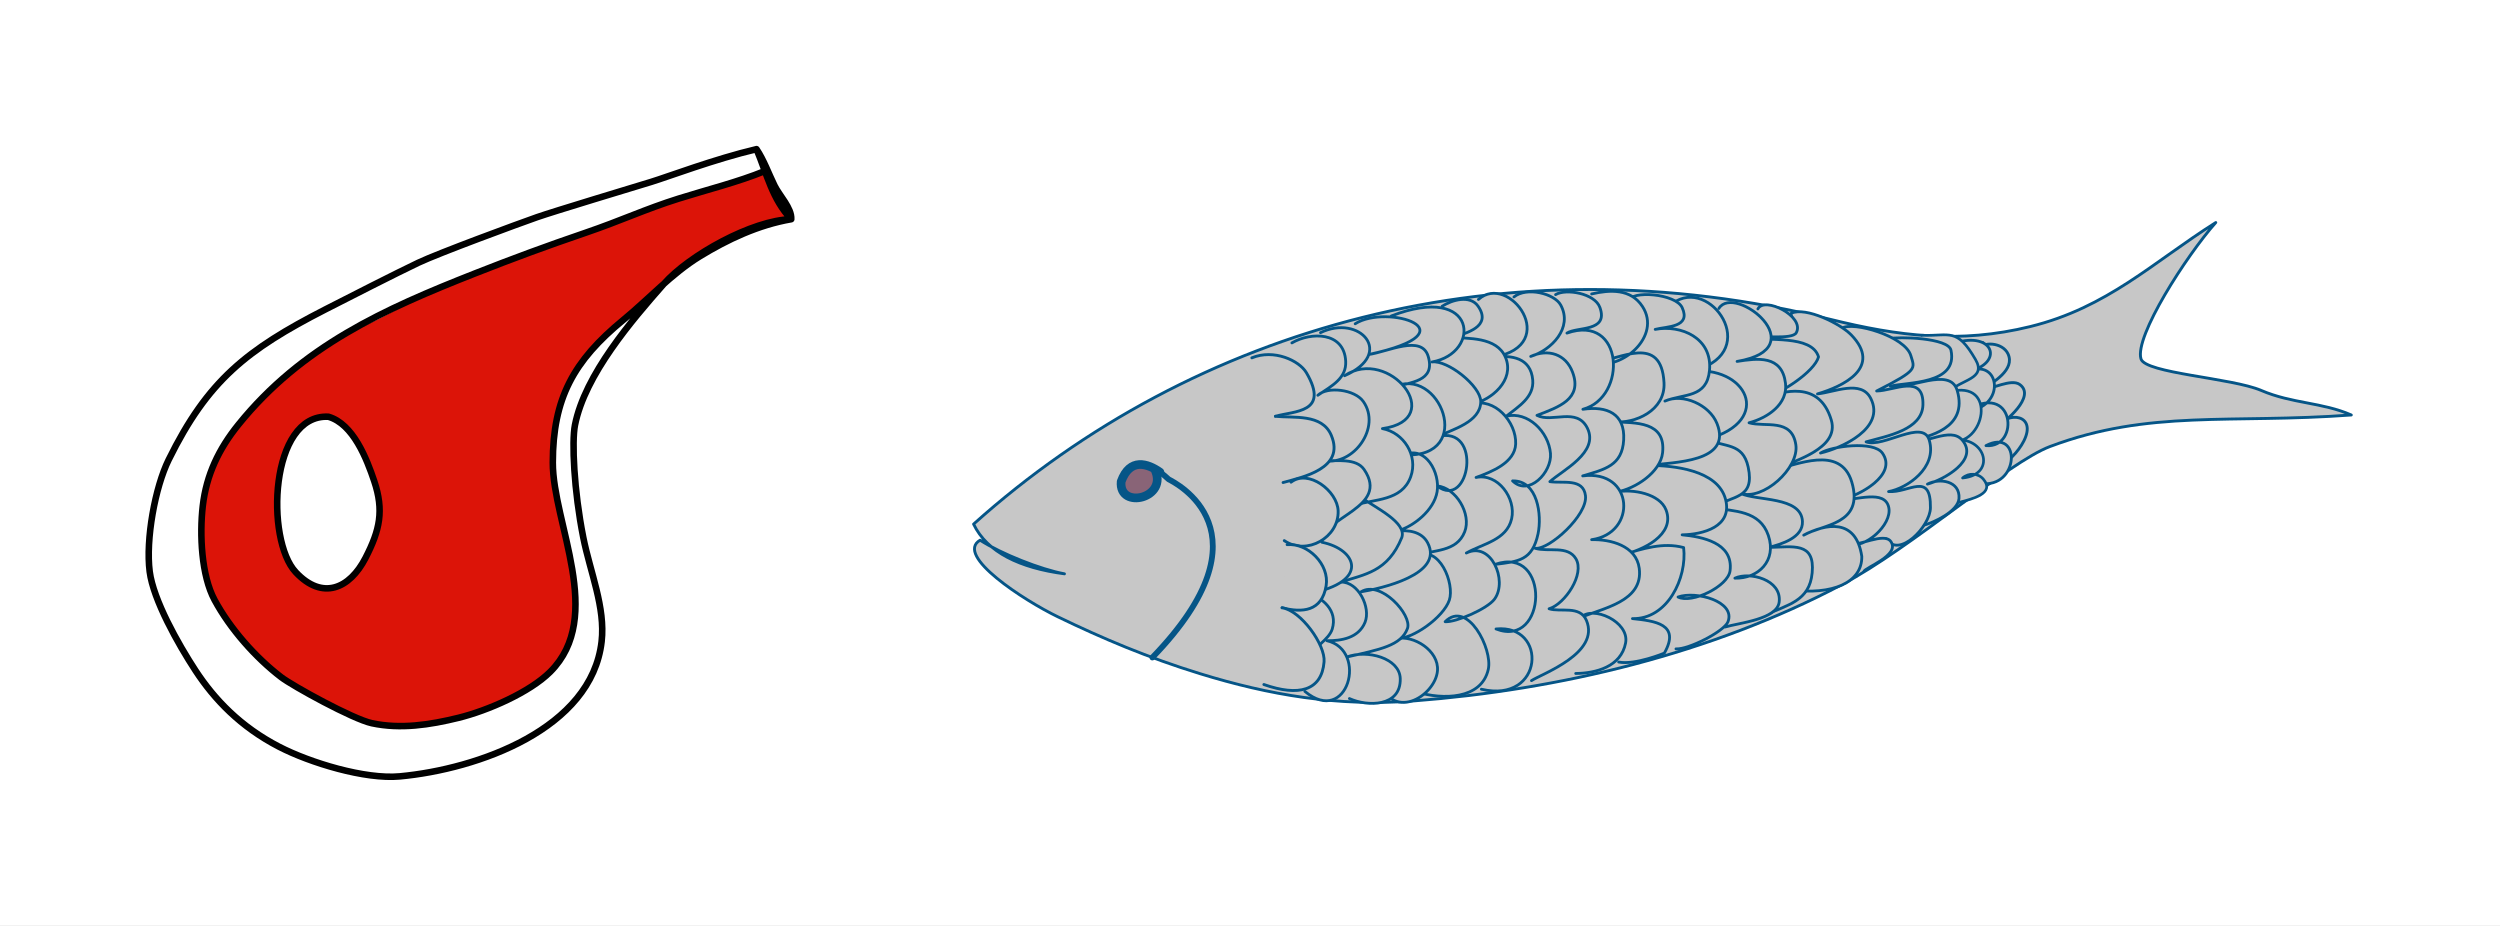 <?xml version="1.0" encoding="iso-8859-1"?>
<!-- Generator: Adobe Illustrator 13.0.0, SVG Export Plug-In . SVG Version: 6.00 Build 14948)  -->
<!DOCTYPE svg PUBLIC "-//W3C//DTD SVG 1.1//EN" "http://www.w3.org/Graphics/SVG/1.1/DTD/svg11.dtd">
<svg version="1.1" xmlns="http://www.w3.org/2000/svg" xmlns:xlink="http://www.w3.org/1999/xlink" x="0px" y="0px" width="540px"
	 height="200px" viewBox="0 0 540 200" style="enable-background:new 0 0 540 200;" xml:space="preserve">
<rect x="0" y="0" width="540" height="200" fill="#333333" stroke="none"/>
<g id="Layer_2">
	<g>
		<rect style="fill:none;" width="540" height="200"/>
		<rect style="fill:#FFFFFF;" width="540" height="200"/>
	</g>
</g>
<g id="Layer_5">
	<g>
		<path style="fill:#C7C7C7;stroke:#055587;stroke-width:0.626;stroke-linecap:round;stroke-linejoin:round;" d="M229.922,123.947
			c-9.623-1.27-16.716-4.657-19.63-10.74c47.683-42.771,114.973-61.622,185.03-44.238c14.664,3.642,27.963,5.328,43.223,1.566
			c16.68-4.109,26.488-13.886,40.061-22.467c-6.348,7.162-17.594,24.623-16.156,29.451c0.928,3.13,19.615,4.092,25.988,6.823
			c6.646,2.854,13.148,2.537,19.441,5.295c-26.102,1.936-43.6-1.258-65.08,6.812c-8.992,3.375-29.893,21.885-44.961,29.834
			c-28.252,14.898-60.896,22.7-92.541,25.123c-16.439,1.261-31.178-1.3-46.106-5.895c-11.195-3.444-21.017-7.589-30.745-12.304
			c-7.141-3.459-22.344-13.244-16.749-16.527C216.259,119.616,224.8,123.007,229.922,123.947"/>
		<path style="fill:#896477;stroke:#055587;stroke-width:1.877;stroke-linecap:round;stroke-linejoin:round;" d="M250.544,101.978
			c-2.685-1.887-6.488-3.15-8.372,2.037c-0.581,6.191,10.465,3.606,7.188-2.776"/>
		<path style="fill:none;stroke:#055587;stroke-width:1.251;stroke-linecap:round;stroke-linejoin:round;" d="M248.909,142.022
			c26.435-27.339,4.759-37.813,3.513-38.496c-0.503-0.485-1.149-1.036-1.877-1.549"/>
		<path style="fill:#C7C7C7;stroke:#055587;stroke-width:0.626;stroke-linecap:round;stroke-linejoin:round;" d="M428.316,74.016
			c-0.596,0.539-1.135,1.042-1.51,1.687c1.492-2.13,5.766-1.731,6.916,0.719c1.615,3.42-3.246,6.164-5.305,7.59
			c1.848,0.093,6-2.289,7.844-0.959c3.582,2.573-3.152,8.156-5.199,9.288c2.754-3.693,8.959-2.765,6.078,2.923
			c-1.18,2.343-3.646,4.909-5.996,5.766"/>
		<path style="fill:#C7C7C7;stroke:#055587;stroke-width:0.611;stroke-linecap:round;stroke-linejoin:round;" d="M422.209,74.097
			c8.41-2.678,10.93,4.405,2.633,6.274c7.184-3.507,8.832,7.814-0.461,8.545c10.848-7.083,12.076,7.985,4.586,7.341
			c7.721-4.016,7.256,9.387-1.205,8.159"/>
		<path style="fill:#C7C7C7;stroke:#055587;stroke-width:0.586;stroke-linecap:round;stroke-linejoin:round;" d="M415.141,72.422
			c6.033,0.233,7.51-1.775,11.58,5.257c2.455,4.244-3.256,4.268-5.727,6.967c10.729-2.873,7.66,12.064,0.098,10.633
			c7.529-1.944,10.604,7.227,2.828,7.967c1.314-1.178,3.387-1.066,4.502,0.275c2.545,3.049-2.381,4.247-5.154,4.966"/>
		<path style="fill:#C7C7C7;stroke:#055587;stroke-width:0.611;stroke-linecap:round;stroke-linejoin:round;" d="M407.725,73.183
			c2.508-0.548,13.107-0.194,13.682,2.447c1.621,7.526-9.625,6.85-13.088,7.8c3.943,0.859,12.869-4.344,14.428,0.889
			c2.449,8.228-6.188,10.02-10.484,10.983c3.373,0.898,9.014-3.259,11.576-0.245c3.709,4.343-4.055,8.581-7.508,9.512
			c2.604-1.38,7.09-0.706,6.811,3.112c-0.219,2.821-5.508,5.209-7.707,5.799c-0.225-0.378-0.232-0.731-0.398-1.123"/>
		<path style="fill:#C7C7C7;stroke:#055587;stroke-width:0.611;stroke-linecap:round;stroke-linejoin:round;" d="M397.799,70.916
			c2.412-1.588,13.691,1.701,14.934,5.879c0.852,2.869,1.662,3.064-7.379,7.661c3.756-0.041,10.213-3.785,10,3.017
			c-0.176,5.389-7.67,6.679-12.279,7.967c3.686,1.393,12.256-5.034,13.637-0.39c1.797,6.036-4.85,10.441-8.783,11.13
			c4.432,0.324,9.156-4.444,9.043,3.522c-0.057,3.993-6.82,11.07-9.557,6.661"/>
		<path style="fill:#C7C7C7;stroke:#055587;stroke-width:0.611;stroke-linecap:round;stroke-linejoin:round;" d="M387.178,68.854
			c-0.199-0.374-0.295-0.767-0.283-1.186c3.189-1.468,10.684,2.303,12.975,4.676c6.775,7.023-1.725,11.103-7.291,12.738
			c3.625-0.345,9.418-3.148,11.502,0.973c3.256,6.445-6.271,10.729-10.852,11.804c2.359-1.467,11.451-2.723,13.371,0.013
			c3.312,4.714-4.963,9.188-8.848,10.033c3.09,0.228,9.398-2.288,10.225,1.723c0.775,3.737-5.238,9.054-8.691,7.91
			c2.184,0.533,7.648-2.615,9.117-0.591c2.158,2.969-5.658,5.667-5.834,6.518"/>
		<path style="fill:#C7C7C7;stroke:#055587;stroke-width:0.611;stroke-linecap:round;stroke-linejoin:round;" d="M386.453,127.389
			c9.498,1.27,15.797-1.62,15.695-7.206c-1.252-8.404-7.818-7.045-12.543-4.592c3.98-2.36,13.139-2.187,10.377-11.475
			c-2.461-8.257-12.402-3.387-15.861-2.959c3.025-1.552,13.301-4.16,11.438-10.426c-2.621-8.803-10.684-6.068-14.371-4.858
			c3.439-0.835,10.734-5.567,11.615-8.787c-1.461-4.903-11.33-3.238-14.607-4.247c1.791-0.482,8.926,0.619,9.795-0.962
			c1.936-3.531-6.904-7.949-8.285-5.148"/>
		<path style="fill:#C7C7C7;stroke:#055587;stroke-width:0.611;stroke-linecap:round;stroke-linejoin:round;" d="M371.277,66.624
			c3.348-5.512,21.094,8.551,3.934,11.444c4.396-0.684,9.713-1.432,10.457,4.729c0.541,4.442-3.779,7.449-7.873,8.524
			c3.516,1.013,9.225-1.09,10.105,4.738c0.764,5.05-7.111,12.182-11.965,10.498c3.465,1.692,13.133,0.604,13.393,6.056
			c0.172,3.499-4.469,4.925-7.295,5.631c5.24-0.09,10.033-1.281,9.395,5.493c-0.57,6.135-5.309,6.862-10.016,9.078"/>
		<path style="fill:#C7C7C7;stroke:#055587;stroke-width:0.611;stroke-linecap:round;stroke-linejoin:round;" d="M362.094,65.009
			c8.236-4.576,18.664,11.918,2.924,15.222c12.17-1.507,18.297,10.552,3.816,14.619c3.555,1.884,7.604,0.623,8.77,6.026
			c1.516,7.041-3.428,6.032-7.709,8.806c4.695,0.749,10.215,0.551,12.066,5.972c1.863,5.476-2.186,9.36-7.225,9.231
			c3.176-1.468,10.178,0.306,9.564,5.176c-0.475,3.734-8.693,4.48-11.682,5.373"/>
		<path style="fill:#C7C7C7;stroke:#055587;stroke-width:0.611;stroke-linecap:round;stroke-linejoin:round;" d="M362.008,140.157
			c2.672,0.186,10.422-3.777,11.23-5.847c1.721-4.412-6.947-6.736-10.781-5.355c2.949,1.519,10.818-2.288,11.238-5.682
			c0.748-6.113-6.164-7.341-10.35-7.748c4.48-0.075,10.902-1.731,9.381-7.641c-1.658-6.458-11.52-7.335-16.463-7.354
			c5.148-0.743,18.002-0.584,14.598-9.069c-1.6-3.995-7.33-6.616-11.238-4.828c4.088-1.642,9.078-0.59,9.633-6.649
			c0.631-7.044-6.215-9.884-11.729-8.838c2.488-0.656,7.801-0.387,5.818-4.706c-1.393-3.021-11.061-3.812-11.686-1.374"/>
		<path style="fill:#C7C7C7;stroke:#055587;stroke-width:0.611;stroke-linecap:round;stroke-linejoin:round;" d="M343.797,63.494
			c3.969-0.926,8.473-1.153,10.986,2.726c4.133,6.395-4.373,13.759-10.621,12.234c5.877-0.961,14.697-6.347,15.266,4.205
			c0.324,6.054-6.34,8.923-10.842,8.443c4.688,0.27,11.262-0.146,10.535,6.68c-0.453,4.244-5.92,7.784-9.857,8.476
			c3.354-0.674,9.252,0.359,10.605,3.896c2.045,5.355-5.006,8.743-9.617,9.737c4.65-1.384,8.916-2.812,13.414-1.617
			c0.773,6.574-3.488,15.536-11.055,15.344c4.771,0.516,10.482,1.123,6.887,7.455c0,0-6.285,2.621-9.869,1.926"/>
		<path style="fill:#C7C7C7;stroke:#055587;stroke-width:0.611;stroke-linecap:round;stroke-linejoin:round;" d="M340.354,145.47
			c4.34-0.035,9.805-1.455,10.775-6.586c0.885-4.634-7.176-8.194-9.674-5.49c4.619-2.055,13.568-3.391,12.619-10.647
			c-0.633-4.855-6.191-6.296-10.279-6.176c9.871-1.356,9.193-15.212-1.93-13.774c4.732-1.417,8.533-2.181,8.848-7.77
			c0.32-5.69-3.598-7.374-8.809-6.619c9.684-2.612,8.857-20.732-3.445-16.455c2.182-1.432,9.033-0.192,7.121-5.532
			c-1.111-3.094-7.365-4.115-9.574-2.782"/>
		<path style="fill:#C7C7C7;stroke:#055587;stroke-width:0.611;stroke-linecap:round;stroke-linejoin:round;" d="M327.012,64.138
			c2.762-2.243,8.746-0.728,10.094,1.737c2.701,4.941-2.012,9.758-6.469,11.114c3.773-1.719,7.578-0.515,9.045,3.421
			c2.172,5.808-3.031,7.515-7.697,9.309c3.273,1.689,8.625-1.851,10.893,2.771c2.561,5.232-5.348,9.069-8.107,11.547
			c2.836,0.422,7.227-0.807,7.691,3.036c0.506,4.179-7.822,11.711-10.854,11.367c2.932,0.835,7.002-0.677,8.764,2.219
			c2.018,3.319-2.348,9.821-5.77,10.834c2.457,0.803,6.67-0.794,8.07,2.519c2.967,7.065-9.453,11.456-11.873,13.005"/>
		<path style="fill:#C7C7C7;stroke:#055587;stroke-width:0.611;stroke-linecap:round;stroke-linejoin:round;" d="M319.98,148.87
			c13.564,3.178,14.389-14.129,3.16-13.015c11.055,4.325,11.869-18.171-0.199-13.948c5.051-0.626,8.049-0.826,9.277-6.613
			c0.855-4.034-0.064-11.552-5.5-11.42c3.469,3.447,8.527-1.86,8.186-5.928c-0.395-4.69-4.9-9.174-9.545-8.048
			c2.627-2.094,6.031-4.085,5.711-7.817c-0.418-4.867-4.631-5.394-8.322-4.944c14.631-2.669,3.207-18.399-3.406-12.454"/>
		<path style="fill:#C7C7C7;stroke:#055587;stroke-width:0.611;stroke-linecap:round;stroke-linejoin:round;" d="M306.133,149.502
			c5.305,1.611,13.875,1.704,15.342-4.939c0.971-4.396-4.514-15.099-9.326-10.276c2.287,0.183,9.182-2.794,10.697-4.921
			c2.883-4.025-0.814-12.531-6.115-9.914c3.553-2.019,8.709-2.764,9.779-7.389c1.012-4.412-2.963-9.917-7.678-8.932
			c3.385-1.228,8.387-3.192,8.553-7.229c0.191-4.745-4.572-10.13-9.445-8.603c4.225-0.865,9.283-5.182,7.256-10.085
			c-1.896-4.585-8.381-4.019-11.383-4.357c2.912-0.89,8.537-2.324,5.434-6.742c-1.723-2.453-5.637-1.33-7.736,0.027"/>
		<path style="fill:#C7C7C7;stroke:#055587;stroke-width:0.611;stroke-linecap:round;stroke-linejoin:round;" d="M297.439,146.063
			c3,10.42,12.615,4.259,13.055-1.178c0.352-4.372-5.203-7.784-8.9-6.934c3.557,0.138,10.203-4.64,11.453-8.306
			c1.207-3.549-2.125-12.016-7.119-9.614c3.719-1.351,8.68-0.7,10.439-5.157c1.52-3.843-1.865-9.536-5.965-9.923
			c7.062,5.505,10.002-13.355,0.006-10.614c3.191-1.54,9.42-3.124,9.434-7.596c0.012-3.337-7.16-9.024-10.531-8.555
			c10.678-1.865,9.924-17.171-8.793-9.938"/>
		<path style="fill:#C7C7C7;stroke:#055587;stroke-width:0.611;stroke-linecap:round;stroke-linejoin:round;" d="M291.475,150.886
			c3.904,1.794,11.139,1.82,10.98-4.305c-0.113-4.433-7.146-6.344-11.559-4.663c7.191-1.636,11.754-2.45,13.117-6.167
			c1.062-2.902-5.803-10.558-10.025-7.919c4.182-0.695,18.021-3.717,14.379-10.597c-1.277-2.408-4.148-2.834-6.652-2.495
			c3.66-1.016,8.033-4.534,8.701-8.519c0.684-4.061-2.459-10.051-7.057-7.958c15.51,0.707,7.584-19.662-2.527-14.577
			c3.805-1.156,9.293-1.225,7.658-6.715c-1.414-4.747-8.68-1.003-12.836-0.396c23.094-4.983,3.896-11.037-2.934-6.64"/>
		<path style="fill:#C7C7C7;stroke:#055587;stroke-width:0.611;stroke-linecap:round;stroke-linejoin:round;" d="M281.846,149.337
			c9.279,7.722,13.758-8.91,4.756-10.947c3.059,0.048,6.85-0.536,8.246-3.98c1.275-3.157-1.387-8.736-5.205-8.688
			c5.094-1.687,10.113-2.145,13.154-9.642c1.049-3.205-5.447-6.284-8.836-8.659c-0.658,0.569-1.141,1.066-1.398,1.726
			c4.311-1.414,10.211-0.851,12.148-6.164c1.662-4.576-1.52-9.555-6.113-10.402c14.242-1.991,1.398-17.851-8.17-11.429
			c10.992-4.793,3.252-13.4-5.203-9.297"/>
		<path style="fill:#C7C7C7;stroke:#055587;stroke-width:0.611;stroke-linecap:round;stroke-linejoin:round;" d="M279.049,74.066
			c4.094-2.393,11.283-2.465,11.621,3.954c0.191,3.672-2.881,5.256-6.018,7.361c2.016-1.965,7.959-1.309,9.834,1.36
			c3.92,5.579-2.131,13.942-8.51,12.747c2.756,0.152,6.943-0.608,8.68,1.94c5.625,8.27-8.994,10.091-9.117,15.7
			c7.572,1.546,10.404,8.51-2.662,11.07c2.709,1,6.127,3.604,4.881,7.691c-0.686,2.262-4.334,4.229-4.014,5.113"/>
		<path style="fill:#C7C7C7;stroke:#055587;stroke-width:0.626;stroke-linecap:round;stroke-linejoin:round;" d="M270.402,77.295
			c4.733-1.965,10.237,0.569,11.782,3.214c5.113,8.752-2.684,8.222-6.684,9.414"/>
		<path style="fill:#C7C7C7;stroke:#055587;stroke-width:0.626;stroke-linecap:round;stroke-linejoin:round;" d="M277.146,104.225
			c4.232-1.171,13.455-3.008,10.408-10.201c-1.998-4.727-8.174-3.693-12.055-4.101"/>
		<path style="fill:#C7C7C7;stroke:#055587;stroke-width:0.626;stroke-linecap:round;stroke-linejoin:round;" d="M277.404,116.777
			c4.855,3.333,11.84-0.723,11.633-6.437c-0.152-4.302-6.428-9.088-10.172-6.188"/>
		<path style="fill:#C7C7C7;stroke:#055587;stroke-width:0.626;stroke-linecap:round;stroke-linejoin:round;" d="M276.932,131.282
			c4.398,1.117,8.592,0.797,9.51-4.735c0.77-4.66-3.963-9.306-8.424-8.901"/>
		<path style="fill:#C7C7C7;stroke:#055587;stroke-width:0.626;stroke-linecap:round;stroke-linejoin:round;" d="M272.996,147.857
			c7.469,2.621,12.494,1.401,13.004-4.906c0.299-3.689-5.01-11.082-9.068-11.669"/>
	</g>
</g>
<g id="Layer_3">
	<g>
		<path style="fill-rule:evenodd;clip-rule:evenodd;fill:#DC1408;" d="M162.843,34.171c-2.521,3.115-12.399,7.09-16.248,8.728
			c-5.826,2.48-14.404,4.84-20.208,7.41c-6.239,2.765-12.852,5.421-19.516,7.086c-7.404,1.851-11.011,2.986-17.237,7.033
			c-5.705,3.705-10.408,5.721-16.347,8.431c-6.49,2.962-12.927,9.545-18.117,14.635c-5.573,5.456-8.445,12.279-11.017,19.485
			c-2.138,5.987-2.51,12.316,0.57,18.338c1.914,3.751,4.485,8.576,6.894,12.032c2.36,3.391,3.397,5.487,7.335,7.485
			c3.592,1.821,3.793,2.626,7.203,5.043c2.819,1.995,5.505,4.221,8.332,6.241c2.448,1.752,7.291,0.659,10.472,0.687
			c3.954,0.032,10.401-0.449,14.086-1.758c7.056-2.508,11.169-2.76,17.326-7.839c11.74-9.686,8.332-19.979,6.143-33.083
			c-1.018-6.087-4.391-12.594-2.94-18.516c1.596-6.518,3.046-12.215,6.473-17.833c4.307-7.06,12.785-12.24,18.632-17.794
			c6.755-6.412,17.39-10.578,26.231-12.634c0.065-2.44-3.418-5.336-4.577-7.157c-0.908-1.432-1.378-3.882-2.698-5.469
			c-0.209,0.306-0.414,0.449-0.686,0.587c-0.136-0.44-0.443-0.722-0.898-0.743"/>
		<path style="fill:#FFFFFF;stroke:#000000;stroke-width:1.417;stroke-linecap:round;stroke-linejoin:round;" d="M163.405,32.218
			c-8.967,2.109-19.183,5.981-22.724,7.063c-3.978,1.213-21.153,6.396-24.696,7.637c-3.909,1.369-21.28,7.764-25.659,9.848
			c-4.705,2.24-15.379,7.68-20.04,10.066c-17.019,8.716-25.408,15.347-33.851,32.473c-2.941,5.967-4.992,17.23-4.103,24.165
			c0.781,6.08,6.106,15.586,9.91,21.39c4.077,6.21,9.692,12.125,18.045,16.44c6.683,3.454,18.573,7.09,26.066,6.397
			c16.83-1.561,41.445-10.228,43.597-29.139c0.839-7.335-2.472-14.994-3.963-22.464c-2.033-10.203-2.497-20.71-1.794-24.28
			c2.159-10.902,12.334-22.703,19.211-30.508c5.411-6.143,19.078-13.753,27.504-13.958c0.138-2.401-2.543-5.07-3.61-7.248
			C166.009,37.466,164.994,34.572,163.405,32.218c2.234,5.313,3.391,10.837,7.504,15.131c-7.097,1.223-13.739,4.344-19.769,8.031
			c-5.976,3.653-11.147,9.326-16.479,13.705c-10.806,8.88-15.235,16.968-15.254,30.828c-0.015,13.121,11.376,33.271-0.551,45.198
			c-4.436,4.433-13.517,8.381-19.812,9.936c-6.267,1.544-12.535,2.486-18.714,1.171c-4.097-0.875-17.146-8.075-19.572-9.932
			c-5.586-4.273-11.069-10.489-14.418-16.706c-2.831-5.264-3.259-14.089-2.541-20.286c0.779-6.735,3.457-12.318,7.714-17.588
			c13.699-16.957,31.505-24.934,51.099-32.651c7.966-3.139,15.547-5.943,23.774-8.746c7.841-2.675,12.965-5.134,20.208-7.41
			c6.119-1.923,12.81-3.575,18.615-5.954"/>
		<path style="fill:#FFFFFF;stroke:#000000;stroke-width:1.417;stroke-linecap:round;stroke-linejoin:round;" d="M70.936,90.014
			c-12.672-0.629-13.64,26.579-7.044,33.594c5.763,6.131,11.627,3.57,15.059-3.091c3.113-6.042,4.014-10.226,1.881-16.594
			C79.215,99.102,76.297,91.568,70.936,90.014"/>
	</g>
</g>
</svg>
